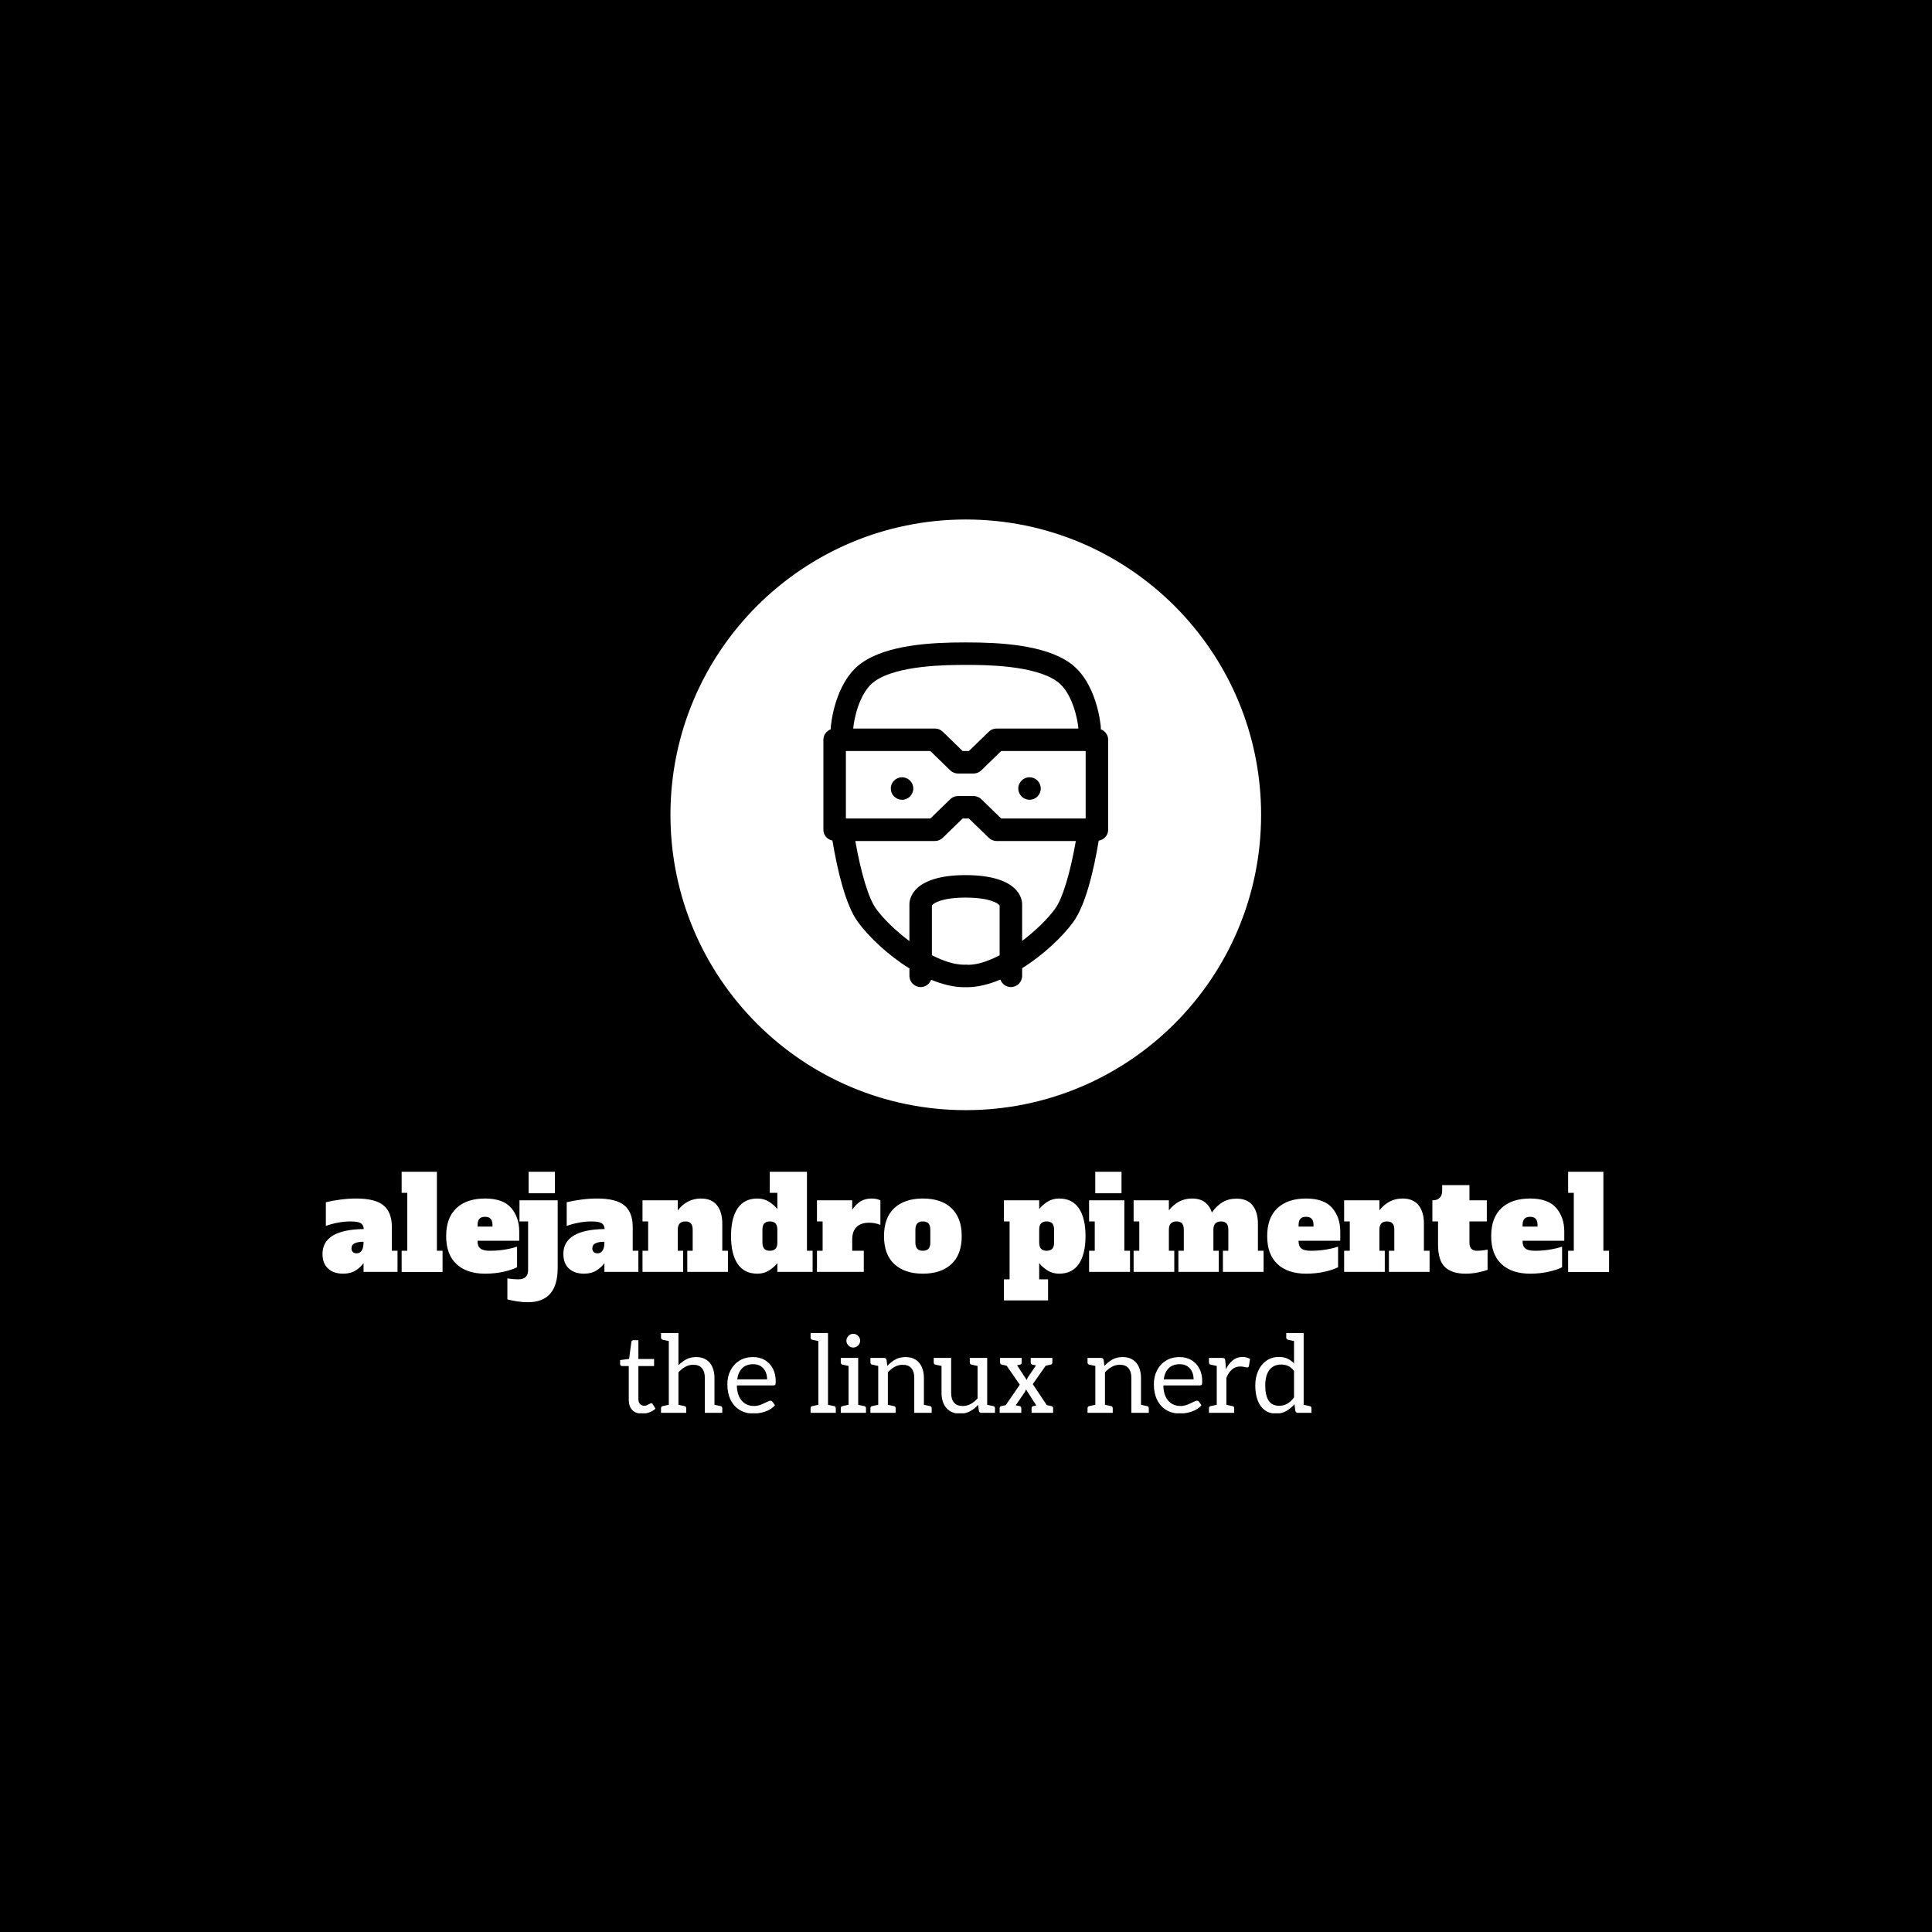 <svg xmlns="http://www.w3.org/2000/svg" version="1.1" xmlns:xlink="http://www.w3.org/1999/xlink" xmlns:svgjs="http://svgjs.dev/svgjs" width="1500" height="1500" viewBox="0 0 1500 1500"><rect width="1500" height="1500" fill="#000000"></rect><g transform="matrix(0.667,0,0,0.667,249.577,403.614)"><svg viewBox="0 0 356 247" data-background-color="#fafafa" preserveAspectRatio="xMidYMid meet" height="1040" width="1500" xmlns="http://www.w3.org/2000/svg" xmlns:xlink="http://www.w3.org/1999/xlink"><g id="tight-bounds" transform="matrix(1,0,0,1,0.151,-0.1)"><svg viewBox="0 0 355.699 247.2" height="247.2" width="355.699"><g><svg viewBox="0 0 395.52 274.875" height="247.2" width="355.699"><g transform="matrix(1,0,0,1,0,200.508)"><svg viewBox="0 0 395.52 74.367" height="74.367" width="395.52"><g id="textblocktransform"><svg viewBox="0 0 395.52 74.367" height="74.367" width="395.52" id="textblock"><g><svg viewBox="0 0 395.52 40.11" height="40.11" width="395.52"><g transform="matrix(1,0,0,1,0,0)"><svg width="395.52" viewBox="0.9 -38.9 499.91 50.7" height="40.11" data-palette-color="#130912"><path d="M27.85-8.2L30.05-8.2 30.05 0 16.85 0 16.85-3.4Q15.75-1.8 13.78-0.55 11.8 0.7 8.95 0.7L8.95 0.7Q5.2 0.7 3.05-1.3 0.9-3.3 0.9-6.95L0.9-6.95Q0.9-16.4 16.95-16.65L16.95-16.65Q16.8-18.35 15.65-18.98 14.5-19.6 11.75-19.6L11.75-19.6Q9.5-19.6 6.93-19.13 4.35-18.65 2.2-17.85L2.2-17.85 2.2-27.05Q4.85-27.7 7.95-28.1 11.05-28.5 14-28.5L14-28.5Q21.45-28.5 24.65-25.8 27.85-23.1 27.85-17.45L27.85-17.45 27.85-8.2ZM16.85-11.4L16.85-11.7Q14.6-11.7 13.38-11.1 12.15-10.5 12.15-9.1L12.15-9.1Q12.15-8.25 12.68-7.73 13.2-7.2 14.15-7.2L14.15-7.2Q15.45-7.2 16.15-8.3 16.85-9.4 16.85-11.4L16.85-11.4ZM47.55 0.05L31.65 0.05 31.65-8.2 33.85-8.2 33.85-30.7 31.65-30.7 31.65-38.9 45.35-38.9 45.35-8.2 47.55-8.2 47.55 0.05ZM64.05 0.7Q56.95 0.7 52.95-3.03 48.95-6.75 48.95-13.9L48.95-13.9Q48.95-21.05 52.95-24.78 56.95-28.5 64.05-28.5L64.05-28.5Q71.09-28.5 74.22-24.83 77.34-21.15 77.34-15.7L77.34-15.7 77.34-12.1 61.15-12.1 61.15-11.8Q61.15-9.95 62.25-9.08 63.35-8.2 65.9-8.2L65.9-8.2Q68.95-8.2 71.7-8.65 74.45-9.1 76.5-9.8L76.5-9.8 76.5-1.8Q74.75-0.85 71.37-0.08 68 0.7 64.05 0.7L64.05 0.7ZM61.15-17.6L66.95-17.6 66.95-18.2Q66.95-19.9 66.22-20.65 65.5-21.4 64.05-21.4L64.05-21.4Q62.6-21.4 61.87-20.63 61.15-19.85 61.15-18.2L61.15-18.2 61.15-17.6ZM91.19-30.55L80.99-30.55 80.99-38.9 91.19-38.9 91.19-30.55ZM80.64 11.8Q78.59 11.8 76.42 11.45 74.24 11.1 72.74 10.7L72.74 10.7 72.74 2.55Q75.09 2.9 76.94 2.9L76.94 2.9Q80.79 2.9 80.79-0.7L80.79-0.7 80.79-19.6 77.44-19.6 77.44-27.8 92.29-27.8 92.29-1.7Q92.29 5.15 89.39 8.47 86.49 11.8 80.64 11.8L80.64 11.8ZM121.44-8.2L123.64-8.2 123.64 0 110.44 0 110.44-3.4Q109.34-1.8 107.37-0.55 105.39 0.7 102.54 0.7L102.54 0.7Q98.79 0.7 96.64-1.3 94.49-3.3 94.49-6.95L94.49-6.95Q94.49-16.4 110.54-16.65L110.54-16.65Q110.39-18.35 109.24-18.98 108.09-19.6 105.34-19.6L105.34-19.6Q103.09-19.6 100.52-19.13 97.94-18.65 95.79-17.85L95.79-17.85 95.79-27.05Q98.44-27.7 101.54-28.1 104.64-28.5 107.59-28.5L107.59-28.5Q115.04-28.5 118.24-25.8 121.44-23.1 121.44-17.45L121.44-17.45 121.44-8.2ZM110.44-11.4L110.44-11.7Q108.19-11.7 106.97-11.1 105.74-10.5 105.74-9.1L105.74-9.1Q105.74-8.25 106.27-7.73 106.79-7.2 107.74-7.2L107.74-7.2Q109.04-7.2 109.74-8.3 110.44-9.4 110.44-11.4L110.44-11.4ZM156.24-8.2L158.44-8.2 158.44 0 142.64 0 142.64-8.2 144.74-8.2 144.74-16.4Q144.74-18.05 144.04-18.82 143.34-19.6 141.94-19.6L141.94-19.6Q138.94-19.6 138.94-16.4L138.94-16.4 138.94-8.2 141.04-8.2 141.04 0 125.24 0 125.24-8.2 127.44-8.2 127.44-19.6 125.24-19.6 125.24-27.8 138.94-27.8 138.94-23.9Q142.54-28.5 147.94-28.5L147.94-28.5Q152.09-28.5 154.16-25.9 156.24-23.3 156.24-18.75L156.24-18.75 156.24-8.2ZM169.89 0.7Q164.79 0.7 162.21-3.1 159.64-6.9 159.64-13.9L159.64-13.9Q159.64-20.9 162.21-24.7 164.79-28.5 169.89-28.5L169.89-28.5Q172.44-28.5 174.41-27.25 176.39-26 177.64-24.4L177.64-24.4 177.64-30.7 174.69-30.7 174.69-38.9 189.14-38.9 189.14-8.2 191.34-8.2 191.34 0 177.64 0 177.64-3.4Q176.39-1.8 174.41-0.55 172.44 0.7 169.89 0.7L169.89 0.7ZM174.74-8.2Q176.19-8.2 176.91-8.97 177.64-9.75 177.64-11.4L177.64-11.4 177.64-16.4Q177.64-18.05 176.91-18.82 176.19-19.6 174.74-19.6L174.74-19.6Q173.29-19.6 172.56-18.82 171.84-18.05 171.84-16.4L171.84-16.4 171.84-11.4Q171.84-9.75 172.56-8.97 173.29-8.2 174.74-8.2L174.74-8.2ZM214.28-28.5Q215.28-28.5 216.18-28.3 217.08-28.1 217.68-27.8L217.68-27.8 217.68-18.25Q215.63-19.1 213.28-19.1L213.28-19.1Q210.13-19.1 208.43-17.45 206.73-15.8 206.73-12.55L206.73-12.55 206.73-8.2 211.23-8.2 211.23 0 193.03 0 193.03-8.2 195.23-8.2 195.23-19.6 193.03-19.6 193.03-27.8 206.73-27.8 206.73-24.15Q208.13-26.25 209.93-27.38 211.73-28.5 214.28-28.5L214.28-28.5ZM234.18 0.7Q227.08 0.7 223.08-3.03 219.08-6.75 219.08-13.9L219.08-13.9Q219.08-21.05 223.08-24.78 227.08-28.5 234.18-28.5L234.18-28.5Q241.38-28.5 245.33-24.73 249.28-20.95 249.28-13.9L249.28-13.9Q249.28-6.75 245.28-3.03 241.28 0.7 234.18 0.7L234.18 0.7ZM234.18-8.2Q235.63-8.2 236.36-8.97 237.08-9.75 237.08-11.4L237.08-11.4 237.08-16.4Q237.08-18.05 236.36-18.82 235.63-19.6 234.18-19.6L234.18-19.6Q232.73-19.6 232.01-18.82 231.28-18.05 231.28-16.4L231.28-16.4 231.28-11.4Q231.28-9.75 232.01-8.97 232.73-8.2 234.18-8.2L234.18-8.2ZM265.68 11.1L265.68 2.9 267.88 2.9 267.88-19.6 265.68-19.6 265.68-27.8 279.38-27.8 279.38-24.4Q280.63-26 282.6-27.25 284.58-28.5 287.13-28.5L287.13-28.5Q292.23-28.5 294.8-24.7 297.38-20.9 297.38-13.9L297.38-13.9Q297.38-6.9 294.8-3.1 292.23 0.7 287.13 0.7L287.13 0.7Q284.58 0.7 282.6-0.55 280.63-1.8 279.38-3.4L279.38-3.4 279.38 2.9 282.83 2.9 282.83 11.1 265.68 11.1ZM282.28-8.2Q283.73-8.2 284.45-8.97 285.18-9.75 285.18-11.4L285.18-11.4 285.18-16.4Q285.18-18.05 284.45-18.82 283.73-19.6 282.28-19.6L282.28-19.6Q280.83-19.6 280.1-18.82 279.38-18.05 279.38-16.4L279.38-16.4 279.38-11.4Q279.38-9.75 280.1-8.97 280.83-8.2 282.28-8.2L282.28-8.2ZM311.37-30.55L301.17-30.55 301.17-38.9 311.37-38.9 311.37-30.55ZM314.67 0L298.77 0 298.77-8.2 300.97-8.2 300.97-19.6 298.77-19.6 298.77-27.8 312.47-27.8 312.47-8.2 314.67-8.2 314.67 0ZM364.37-8.2L366.57-8.2 366.57 0 350.77 0 350.77-8.2 352.87-8.2 352.87-16.4Q352.87-18.05 352.17-18.82 351.47-19.6 350.07-19.6L350.07-19.6Q347.07-19.6 347.07-16.4L347.07-16.4 347.07-8.2 349.17-8.2 349.17 0 333.47 0 333.47-8.2 335.57-8.2 335.57-16.4Q335.57-18.05 334.87-18.82 334.17-19.6 332.77-19.6L332.77-19.6Q329.77-19.6 329.77-16.4L329.77-16.4 329.77-8.2 331.87-8.2 331.87 0 316.07 0 316.07-8.2 318.27-8.2 318.27-19.6 316.07-19.6 316.07-27.8 329.77-27.8 329.77-23.9Q333.37-28.5 338.77-28.5L338.77-28.5Q341.82-28.5 343.75-27.08 345.67-25.65 346.47-23.05L346.47-23.05Q348.27-25.65 350.6-27.05 352.92-28.45 356.07-28.45L356.07-28.45Q360.22-28.45 362.3-25.85 364.37-23.25 364.37-18.7L364.37-18.7 364.37-8.2ZM383.07 0.7Q375.97 0.7 371.97-3.03 367.97-6.75 367.97-13.9L367.97-13.9Q367.97-21.05 371.97-24.78 375.97-28.5 383.07-28.5L383.07-28.5Q390.12-28.5 393.24-24.83 396.37-21.15 396.37-15.7L396.37-15.7 396.37-12.1 380.17-12.1 380.17-11.8Q380.17-9.95 381.27-9.08 382.37-8.2 384.92-8.2L384.92-8.2Q387.97-8.2 390.72-8.65 393.47-9.1 395.52-9.8L395.52-9.8 395.52-1.8Q393.77-0.85 390.39-0.08 387.02 0.7 383.07 0.7L383.07 0.7ZM380.17-17.6L385.97-17.6 385.97-18.2Q385.97-19.9 385.24-20.65 384.52-21.4 383.07-21.4L383.07-21.4Q381.62-21.4 380.89-20.63 380.17-19.85 380.17-18.2L380.17-18.2 380.17-17.6ZM428.87-8.2L431.07-8.2 431.07 0 415.27 0 415.27-8.2 417.37-8.2 417.37-16.4Q417.37-18.05 416.67-18.82 415.97-19.6 414.57-19.6L414.57-19.6Q411.57-19.6 411.57-16.4L411.57-16.4 411.57-8.2 413.67-8.2 413.67 0 397.87 0 397.87-8.2 400.07-8.2 400.07-19.6 397.87-19.6 397.87-27.8 411.57-27.8 411.57-23.9Q415.17-28.5 420.57-28.5L420.57-28.5Q424.72-28.5 426.79-25.9 428.87-23.3 428.87-18.75L428.87-18.75 428.87-8.2ZM445.01 0.7Q439.71 0.7 437.04-1.88 434.36-4.45 434.36-10.55L434.36-10.55 434.36-19.6 432.16-19.6 432.16-27.8Q434.06-27.8 435.01-28.78 435.96-29.75 435.96-31.45L435.96-31.45 435.96-33.7 446.56-33.7 446.56-27.8 453.31-27.8 453.31-19.6 446.56-19.6 446.56-11.4Q446.56-9.75 447.29-8.97 448.01-8.2 449.46-8.2L449.46-8.2Q451.36-8.2 453.61-8.65L453.61-8.65 453.61-0.8Q452.21-0.25 449.84 0.23 447.46 0.7 445.01 0.7L445.01 0.7ZM470.11 0.7Q463.01 0.7 459.01-3.03 455.01-6.75 455.01-13.9L455.01-13.9Q455.01-21.05 459.01-24.78 463.01-28.5 470.11-28.5L470.11-28.5Q477.16-28.5 480.29-24.83 483.41-21.15 483.41-15.7L483.41-15.7 483.41-12.1 467.21-12.1 467.21-11.8Q467.21-9.95 468.31-9.08 469.41-8.2 471.96-8.2L471.96-8.2Q475.01-8.2 477.76-8.65 480.51-9.1 482.56-9.8L482.56-9.8 482.56-1.8Q480.81-0.85 477.44-0.08 474.06 0.7 470.11 0.7L470.11 0.7ZM467.21-17.6L473.01-17.6 473.01-18.2Q473.01-19.9 472.29-20.65 471.56-21.4 470.11-21.4L470.11-21.4Q468.66-21.4 467.94-20.63 467.21-19.85 467.21-18.2L467.21-18.2 467.21-17.6ZM500.81 0.05L484.91 0.05 484.91-8.2 487.11-8.2 487.11-30.7 484.91-30.7 484.91-38.9 498.61-38.9 498.61-8.2 500.81-8.2 500.81 0.05Z" opacity="1" transform="matrix(1,0,0,1,0,0)" fill="#ffffff" class="wordmark-text-0" data-fill-palette-color="primary" id="text-0"></path></svg></g></svg></g><g transform="matrix(1,0,0,1,91.488,49.579)"><svg viewBox="0 0 212.543 24.788" height="24.788" width="212.543"><g transform="matrix(1,0,0,1,0,0)"><svg width="212.543" viewBox="0.65 -36.85 319.37 37.25" height="24.788" data-palette-color="#130912"><path d="M10.9 0.4L10.9 0.4Q7.9 0.4 6.28-1.28 4.65-2.95 4.65-6.1L4.65-6.1 4.65-21.6 1.6-21.6Q1.2-21.6 0.93-21.85 0.65-22.1 0.65-22.6L0.65-22.6 0.65-24.35 4.8-24.9 5.85-32.7Q5.95-33.55 6.85-33.55L6.85-33.55 9.1-33.55 9.1-24.85 16.35-24.85 16.35-21.6 9.1-21.6 9.1-6.4Q9.1-4.8 9.88-4.03 10.65-3.25 11.9-3.25L11.9-3.25Q12.45-3.25 13.1-3.55 13.75-3.85 14.3-4.15 14.85-4.45 15.1-4.45L15.1-4.45Q15.45-4.45 15.7-4.05L15.7-4.05 17-1.9Q15.85-0.85 14.23-0.23 12.6 0.4 10.9 0.4ZM27.6 0L23.15 0 23.15-36.85 27.6-36.85 27.6-21.95Q29.25-23.65 31.22-24.7 33.2-25.75 35.75-25.75L35.75-25.75Q38.55-25.75 40.42-24.55 42.3-23.35 43.27-21.18 44.25-19 44.25-16.15L44.25-16.15 44.25 0 39.8 0 39.8-16.15Q39.8-19 38.47-20.6 37.15-22.2 34.45-22.2L34.45-22.2Q32.5-22.2 30.77-21.25 29.05-20.3 27.6-18.65L27.6-18.65 27.6 0ZM47.85 0L42.75 0 43.3-3.9 47.05-3.1Q47.45-3.05 47.65-2.78 47.85-2.5 47.85-2.05L47.85-2.05 47.85 0ZM24.65 0L19.55 0 19.55-2.05Q19.55-2.5 19.75-2.78 19.95-3.05 20.35-3.1L20.35-3.1 24.1-3.9 24.65 0ZM19.55-36.85L24.65-36.85 24.1-32.95 20.35-33.75Q19.95-33.85 19.75-34.1 19.55-34.35 19.55-34.8L19.55-34.8 19.55-36.85ZM31.2 0L26.1 0 26.65-3.9 30.4-3.1Q30.8-3.05 31-2.78 31.2-2.5 31.2-2.05L31.2-2.05 31.2 0ZM62.3 0.35L62.3 0.35Q58.65 0.35 55.92-1.3 53.2-2.95 51.7-6 50.2-9.05 50.2-13.2L50.2-13.2Q50.2-16.75 51.65-19.6 53.1-22.45 55.77-24.1 58.45-25.75 62.05-25.75L62.05-25.75Q65.2-25.75 67.55-24.35 69.9-22.95 71.22-20.43 72.55-17.9 72.55-14.4L72.55-14.4Q72.55-13.35 72.32-13 72.09-12.65 71.45-12.65L71.45-12.65 54.6-12.65Q54.6-12.5 54.6-12.33 54.6-12.15 54.6-12L54.6-12Q54.85-7.8 56.95-5.48 59.05-3.15 62.65-3.15L62.65-3.15Q64.2-3.15 65.72-3.78 67.25-4.4 68.42-5 69.59-5.6 70.09-5.6L70.09-5.6Q70.65-5.6 70.95-5.2L70.95-5.2 72.2-3.55Q71.2-2.25 69.52-1.38 67.84-0.5 65.95-0.08 64.05 0.35 62.3 0.35ZM54.75-15.45L54.75-15.45 68.55-15.45Q68.55-18.55 66.84-20.5 65.15-22.45 62.15-22.45L62.15-22.45Q58.9-22.45 57.05-20.6 55.2-18.75 54.75-15.45ZM96.69 0L92.24 0 92.24-36.85 96.69-36.85 96.69 0ZM93.74 0L88.64 0 88.64-2.05Q88.64-2.5 88.84-2.78 89.04-3.05 89.44-3.1L89.44-3.1 93.19-3.9 93.74 0ZM100.29 0L95.19 0 95.74-3.9 99.49-3.1Q99.89-3.05 100.09-2.78 100.29-2.5 100.29-2.05L100.29-2.05 100.29 0ZM88.64-36.85L93.74-36.85 93.19-32.95 89.44-33.75Q89.04-33.85 88.84-34.1 88.64-34.35 88.64-34.8L88.64-34.8 88.64-36.85ZM110.64 0L106.19 0 106.19-25.35 110.64-25.35 110.64 0ZM107.69 0L102.59 0 102.59-2.05Q102.59-2.5 102.79-2.78 102.99-3.05 103.39-3.1L103.39-3.1 107.14-3.9 107.69 0ZM114.24 0L109.14 0 109.69-3.9 113.44-3.1Q113.84-3.05 114.04-2.78 114.24-2.5 114.24-2.05L114.24-2.05 114.24 0ZM102.59-25.35L107.69-25.35 107.14-21.45 103.39-22.25Q102.99-22.35 102.79-22.6 102.59-22.85 102.59-23.3L102.59-23.3 102.59-25.35ZM108.34-30.15L108.34-30.15Q107.09-30.15 106.14-31.1 105.19-32.05 105.19-33.3L105.19-33.3Q105.19-34.6 106.14-35.55 107.09-36.5 108.34-36.5L108.34-36.5Q109.64-36.5 110.59-35.55 111.54-34.6 111.54-33.3L111.54-33.3Q111.54-32.05 110.59-31.1 109.64-30.15 108.34-30.15ZM124.34 0L119.89 0 119.89-25.35 122.54-25.35Q123.54-25.35 123.74-24.4L123.74-24.4 124.09-21.65Q125.74-23.5 127.79-24.63 129.84-25.75 132.49-25.75L132.49-25.75Q135.29-25.75 137.16-24.55 139.04-23.35 140.01-21.18 140.99-19 140.99-16.15L140.99-16.15 140.99 0 136.54 0 136.54-16.15Q136.54-19 135.21-20.6 133.89-22.2 131.19-22.2L131.19-22.2Q129.24-22.2 127.51-21.25 125.79-20.3 124.34-18.65L124.34-18.65 124.34 0ZM121.39 0L116.29 0 116.29-2.05Q116.29-2.5 116.49-2.78 116.69-3.05 117.09-3.1L117.09-3.1 120.84-3.9 121.39 0ZM127.94 0L122.84 0 123.39-3.9 127.14-3.1Q127.54-3.05 127.74-2.78 127.94-2.5 127.94-2.05L127.94-2.05 127.94 0ZM144.59 0L139.49 0 140.04-3.9 143.79-3.1Q144.19-3.05 144.39-2.78 144.59-2.5 144.59-2.05L144.59-2.05 144.59 0ZM116.29-25.35L121.39-25.35 120.84-21.45 117.09-22.25Q116.69-22.35 116.49-22.6 116.29-22.85 116.29-23.3L116.29-23.3 116.29-25.35ZM157.63 0.4L157.63 0.4Q154.88 0.4 152.98-0.83 151.08-2.05 150.11-4.2 149.13-6.35 149.13-9.2L149.13-9.2 149.13-25.35 153.58-25.35 153.58-9.2Q153.58-6.3 154.91-4.73 156.23-3.15 158.93-3.15L158.93-3.15Q160.88-3.15 162.61-4.08 164.33-5 165.78-6.65L165.78-6.65 165.78-25.35 170.23-25.35 170.23 0 167.58 0Q166.58 0 166.38-0.95L166.38-0.95 166.03-3.65Q164.38-1.85 162.33-0.73 160.28 0.4 157.63 0.4ZM173.83 0L168.73 0 169.28-3.9 173.03-3.1Q173.43-3.05 173.63-2.78 173.83-2.5 173.83-2.05L173.83-2.05 173.83 0ZM145.53-25.35L150.63-25.35 150.08-21.45 146.33-22.25Q145.93-22.35 145.73-22.6 145.53-22.85 145.53-23.3L145.53-23.3 145.53-25.35ZM162.18-25.35L167.28-25.35 166.73-21.45 162.98-22.25Q162.58-22.35 162.38-22.6 162.18-22.85 162.18-23.3L162.18-23.3 162.18-25.35ZM180.38 0L176.38 0 185.28-13 176.73-25.35 181.03-25.35Q181.58-25.35 181.83-25.18 182.08-25 182.28-24.65L182.28-24.65 188.48-15.15Q188.58-15.5 188.76-15.85 188.93-16.2 189.13-16.55L189.13-16.55 194.58-24.55Q194.83-24.9 195.08-25.13 195.33-25.35 195.68-25.35L195.68-25.35 199.78-25.35 191.28-13.25 200.13 0 195.88 0Q195.33 0 195.03-0.3 194.73-0.6 194.48-0.95L194.48-0.95 188.13-10.85Q188.03-10.5 187.91-10.18 187.78-9.85 187.58-9.55L187.58-9.55 181.68-0.95Q181.48-0.6 181.18-0.3 180.88 0 180.38 0L180.38 0ZM183.53-23.45L179.83-23.45 179.83-25.35 183.53-25.35 183.53-23.45ZM197.18-23.45L193.48-23.45 193.48-25.35 197.18-25.35 197.18-23.45ZM193.38-1.9L197.08-1.9 197.08 0 193.38 0 193.38-1.9ZM179.18-1.9L182.88-1.9 182.88 0 179.18 0 179.18-1.9ZM176.18-25.35L181.28-25.35 180.73-21.45 176.98-22.25Q176.58-22.35 176.38-22.6 176.18-22.85 176.18-23.3L176.18-23.3 176.18-25.35ZM181.08-25.35L186.18-25.35 186.18-23.3Q186.18-22.85 185.98-22.6 185.78-22.35 185.38-22.25L185.38-22.25 181.63-21.45 181.08-25.35ZM190.33-25.35L195.43-25.35 194.88-21.45 191.13-22.25Q190.73-22.35 190.53-22.6 190.33-22.85 190.33-23.3L190.33-23.3 190.33-25.35ZM195.23-25.35L200.33-25.35 200.33-23.3Q200.33-22.85 200.13-22.6 199.93-22.35 199.53-22.25L199.53-22.25 195.78-21.45 195.23-25.35ZM200.68 0L195.58 0 196.13-3.9 199.88-3.1Q200.28-3.05 200.48-2.78 200.68-2.5 200.68-2.05L200.68-2.05 200.68 0ZM185.98 0L180.88 0 181.43-3.9 185.18-3.1Q185.58-3.05 185.78-2.78 185.98-2.5 185.98-2.05L185.98-2.05 185.98 0ZM181.08 0L175.98 0 175.98-2.05Q175.98-2.5 176.18-2.78 176.38-3.05 176.78-3.1L176.78-3.1 180.53-3.9 181.08 0ZM195.83 0L190.73 0 190.73-2.05Q190.73-2.5 190.93-2.78 191.13-3.05 191.53-3.1L191.53-3.1 195.28-3.9 195.83 0ZM224.63 0L220.18 0 220.18-25.35 222.83-25.35Q223.83-25.35 224.03-24.4L224.03-24.4 224.38-21.65Q226.03-23.5 228.08-24.63 230.13-25.75 232.78-25.75L232.78-25.75Q235.58-25.75 237.45-24.55 239.33-23.35 240.3-21.18 241.28-19 241.28-16.15L241.28-16.15 241.28 0 236.83 0 236.83-16.15Q236.83-19 235.5-20.6 234.18-22.2 231.48-22.2L231.48-22.2Q229.53-22.2 227.8-21.25 226.08-20.3 224.63-18.65L224.63-18.65 224.63 0ZM221.68 0L216.58 0 216.58-2.05Q216.58-2.5 216.78-2.78 216.98-3.05 217.38-3.1L217.38-3.1 221.13-3.9 221.68 0ZM228.23 0L223.13 0 223.68-3.9 227.43-3.1Q227.83-3.05 228.03-2.78 228.23-2.5 228.23-2.05L228.23-2.05 228.23 0ZM244.88 0L239.78 0 240.33-3.9 244.08-3.1Q244.48-3.05 244.68-2.78 244.88-2.5 244.88-2.05L244.88-2.05 244.88 0ZM216.58-25.35L221.68-25.35 221.13-21.45 217.38-22.25Q216.98-22.35 216.78-22.6 216.58-22.85 216.58-23.3L216.58-23.3 216.58-25.35ZM259.32 0.35L259.32 0.35Q255.67 0.35 252.95-1.3 250.22-2.95 248.72-6 247.22-9.05 247.22-13.2L247.22-13.2Q247.22-16.75 248.67-19.6 250.12-22.45 252.8-24.1 255.47-25.75 259.07-25.75L259.07-25.75Q262.22-25.75 264.57-24.35 266.92-22.95 268.25-20.43 269.57-17.9 269.57-14.4L269.57-14.4Q269.57-13.35 269.35-13 269.12-12.65 268.47-12.65L268.47-12.65 251.62-12.65Q251.62-12.5 251.62-12.33 251.62-12.15 251.62-12L251.62-12Q251.87-7.8 253.97-5.48 256.07-3.15 259.67-3.15L259.67-3.15Q261.22-3.15 262.75-3.78 264.27-4.4 265.45-5 266.62-5.6 267.12-5.6L267.12-5.6Q267.67-5.6 267.97-5.2L267.97-5.2 269.22-3.55Q268.22-2.25 266.55-1.38 264.87-0.5 262.97-0.08 261.07 0.35 259.32 0.35ZM251.77-15.45L251.77-15.45 265.57-15.45Q265.57-18.55 263.87-20.5 262.17-22.45 259.17-22.45L259.17-22.45Q255.92-22.45 254.07-20.6 252.22-18.75 251.77-15.45ZM280.72 0L276.27 0 276.27-25.35 278.82-25.35Q279.57-25.35 279.87-25.08 280.17-24.8 280.22-24.1L280.22-24.1 280.52-20.15Q281.82-22.8 283.72-24.3 285.62-25.8 288.22-25.8L288.22-25.8Q289.27-25.8 290.12-25.55 290.97-25.3 291.67-24.9L291.67-24.9 291.12-21.55Q291.07-21.25 290.85-21.1 290.62-20.95 290.32-20.95L290.32-20.95Q289.97-20.95 288.97-21.18 287.97-21.4 287.22-21.4L287.22-21.4Q284.92-21.4 283.35-20.05 281.77-18.7 280.72-16.15L280.72-16.15 280.72 0ZM284.32 0L279.22 0 279.77-3.9 283.52-3.1Q283.92-3.05 284.12-2.78 284.32-2.5 284.32-2.05L284.32-2.05 284.32 0ZM277.77 0L272.67 0 272.67-2.05Q272.67-2.5 272.87-2.78 273.07-3.05 273.47-3.1L273.47-3.1 277.22-3.9 277.77 0ZM272.67-25.35L277.77-25.35 277.22-21.45 273.47-22.25Q273.07-22.35 272.87-22.6 272.67-22.85 272.67-23.3L272.67-23.3 272.67-25.35ZM303.67 0.35L303.67 0.35Q300.57 0.35 298.42-1.25 296.27-2.85 295.17-5.78 294.07-8.7 294.07-12.6L294.07-12.6Q294.07-16.3 295.37-19.28 296.67-22.25 299.14-24.03 301.62-25.8 305.02-25.8L305.02-25.8Q307.37-25.8 309.02-25 310.67-24.2 311.97-22.8L311.97-22.8 311.97-36.85 316.42-36.85 316.42 0 313.77 0Q312.77 0 312.57-0.95L312.57-0.95 312.17-4Q310.52-2.05 308.44-0.85 306.37 0.35 303.67 0.35ZM305.12-3.25L305.12-3.25Q307.32-3.25 308.94-4.25 310.57-5.25 311.97-7.1L311.97-7.1 311.97-19.35Q310.72-21 309.27-21.65 307.82-22.3 306.02-22.3L306.02-22.3Q303.67-22.3 302.02-21.18 300.37-20.05 299.52-17.88 298.67-15.7 298.67-12.6L298.67-12.6Q298.67-8.05 300.22-5.65 301.77-3.25 305.12-3.25ZM308.37-36.85L313.47-36.85 312.92-32.95 309.17-33.75Q308.77-33.85 308.57-34.1 308.37-34.35 308.37-34.8L308.37-34.8 308.37-36.85ZM320.02 0L314.92 0 315.47-3.9 319.22-3.1Q319.62-3.05 319.82-2.78 320.02-2.5 320.02-2.05L320.02-2.05 320.02 0Z" opacity="1" transform="matrix(1,0,0,1,0,0)" fill="#ffffff" class="slogan-text-1" data-fill-palette-color="secondary" id="text-1"></path></svg></g></svg></g></svg></g></svg></g><g transform="matrix(1,0,0,1,106.975,0)"><svg viewBox="0 0 181.57 181.57" height="181.57" width="181.57"><g><svg></svg></g><g id="icon-0"><svg viewBox="0 0 181.57 181.57" height="181.57" width="181.57"><g><path d="M0 90.785c0-50.139 40.646-90.785 90.785-90.785 50.139 0 90.785 40.646 90.785 90.785 0 50.139-40.646 90.785-90.785 90.785-50.139 0-90.785-40.646-90.785-90.785zM90.785 177.953c48.142 0 87.168-39.026 87.168-87.168 0-48.142-39.026-87.168-87.168-87.168-48.142 0-87.168 39.026-87.168 87.168 0 48.142 39.026 87.168 87.168 87.168z" data-fill-palette-color="accent" fill="#ffffff" stroke="transparent"></path><ellipse rx="89.877" ry="89.877" cx="90.785" cy="90.785" fill="#ffffff" stroke="transparent" stroke-width="0" fill-opacity="1" data-fill-palette-color="accent"></ellipse></g><g transform="matrix(1,0,0,1,47.015,37.79)"><svg viewBox="0 0 87.54 105.99" height="105.99" width="87.54"><g><svg xmlns="http://www.w3.org/2000/svg" xmlns:xlink="http://www.w3.org/1999/xlink" version="1.1" baseProfile="tiny" x="0" y="0" viewBox="2.506 0.505 18.988 22.99" overflow="scroll" xml:space="preserve" height="105.99" width="87.54" class="icon-cg-0" data-fill-palette-color="quaternary" id="cg-0"><path d="M21.003 6.298l0-0.153c-0.009-0.121-0.249-2.97-2.042-4.259-1.724-1.238-4.758-1.381-6.89-1.381h-0.162c-2.124 0-5.146 0.143-6.87 1.381-1.793 1.288-2.033 4.138-2.044 4.317l0 0.095C2.71 6.405 2.506 6.674 2.506 6.996v6c0 0.362 0.261 0.65 0.602 0.72 0.329 1.964 0.872 4.299 1.702 5.434 0.707 0.968 1.982 2.191 3.432 3.093v0.492c0 0.414 0.336 0.75 0.75 0.75 0.322 0 0.591-0.205 0.698-0.49 0.742 0.308 1.494 0.5 2.214 0.5 0.02 0 0.051-0.002 0.082-0.005 0.032 0.003 0.063 0.005 0.085 0.005 0.727 0 1.488-0.196 2.237-0.51 0.104 0.29 0.374 0.5 0.7 0.5 0.414 0 0.75-0.336 0.75-0.75v-0.508c1.44-0.901 2.705-2.114 3.407-3.077 0.829-1.134 1.371-3.466 1.7-5.428 0.354-0.06 0.629-0.355 0.629-0.726v-6C21.494 6.673 21.289 6.404 21.003 6.298zM4.006 12.246v-4.5h5.632l1.325 1.288c0.14 0.136 0.327 0.212 0.523 0.212h1.028c0.195 0 0.383-0.076 0.523-0.212l1.325-1.288h5.632v4.5h-5.632l-1.325-1.288c-0.14-0.136-0.327-0.212-0.523-0.212h-1.028c-0.195 0-0.383 0.076-0.523 0.212l-1.325 1.288H4.006zM5.914 3.104c1.531-1.1 4.915-1.098 6.026-1.099 0.011 0.003 0.122 0 0.131 0 1.109 0 4.483 0 6.015 1.099 1.016 0.729 1.371 2.526 1.419 3.098v0.044h-5.447c-0.195 0-0.383 0.076-0.523 0.212l-1.325 1.288h-0.42l-1.325-1.288c-0.14-0.136-0.328-0.212-0.523-0.212H4.494C4.549 5.603 4.905 3.829 5.914 3.104zM11.904 21.995c-0.672 0-1.42-0.255-2.162-0.632v-3.319c0.1-0.156 0.664-0.521 2.242-0.525 1.596 0.004 2.17 0.369 2.274 0.527v3.32c-0.728 0.378-1.457 0.633-2.101 0.635C12.1 21.992 12.043 21.983 11.904 21.995zM17.954 18.266c-0.487 0.667-1.291 1.457-2.196 2.142v-2.446c0-0.323-0.184-1.925-3.742-1.942-0.003 0-0.005-0.002-0.008-0.001-0.008 0-0.015 0.001-0.024 0-0.008 0-0.015-0.001-0.023 0-0.003 0-0.005 0.002-0.008 0.001-3.528 0.017-3.711 1.619-3.711 1.942v2.459c-0.92-0.689-1.731-1.484-2.221-2.155-0.495-0.678-1-2.338-1.386-4.52h5.307c0.195 0 0.383-0.076 0.523-0.213l1.325-1.287h0.42l1.325 1.287c0.14 0.137 0.328 0.213 0.523 0.213h5.281C18.954 15.927 18.449 17.588 17.954 18.266z" fill="#000000" data-fill-palette-color="quaternary"></path><circle cx="7.75" cy="10.246" r="0.75" fill="#000000" data-fill-palette-color="quaternary"></circle><circle cx="16.25" cy="10.246" r="0.75" fill="#000000" data-fill-palette-color="quaternary"></circle></svg></g></svg></g></svg></g></svg></g><g></g></svg></g><defs></defs></svg><rect width="355.699" height="247.2" fill="none" stroke="none" visibility="hidden"></rect></g></svg></g></svg>